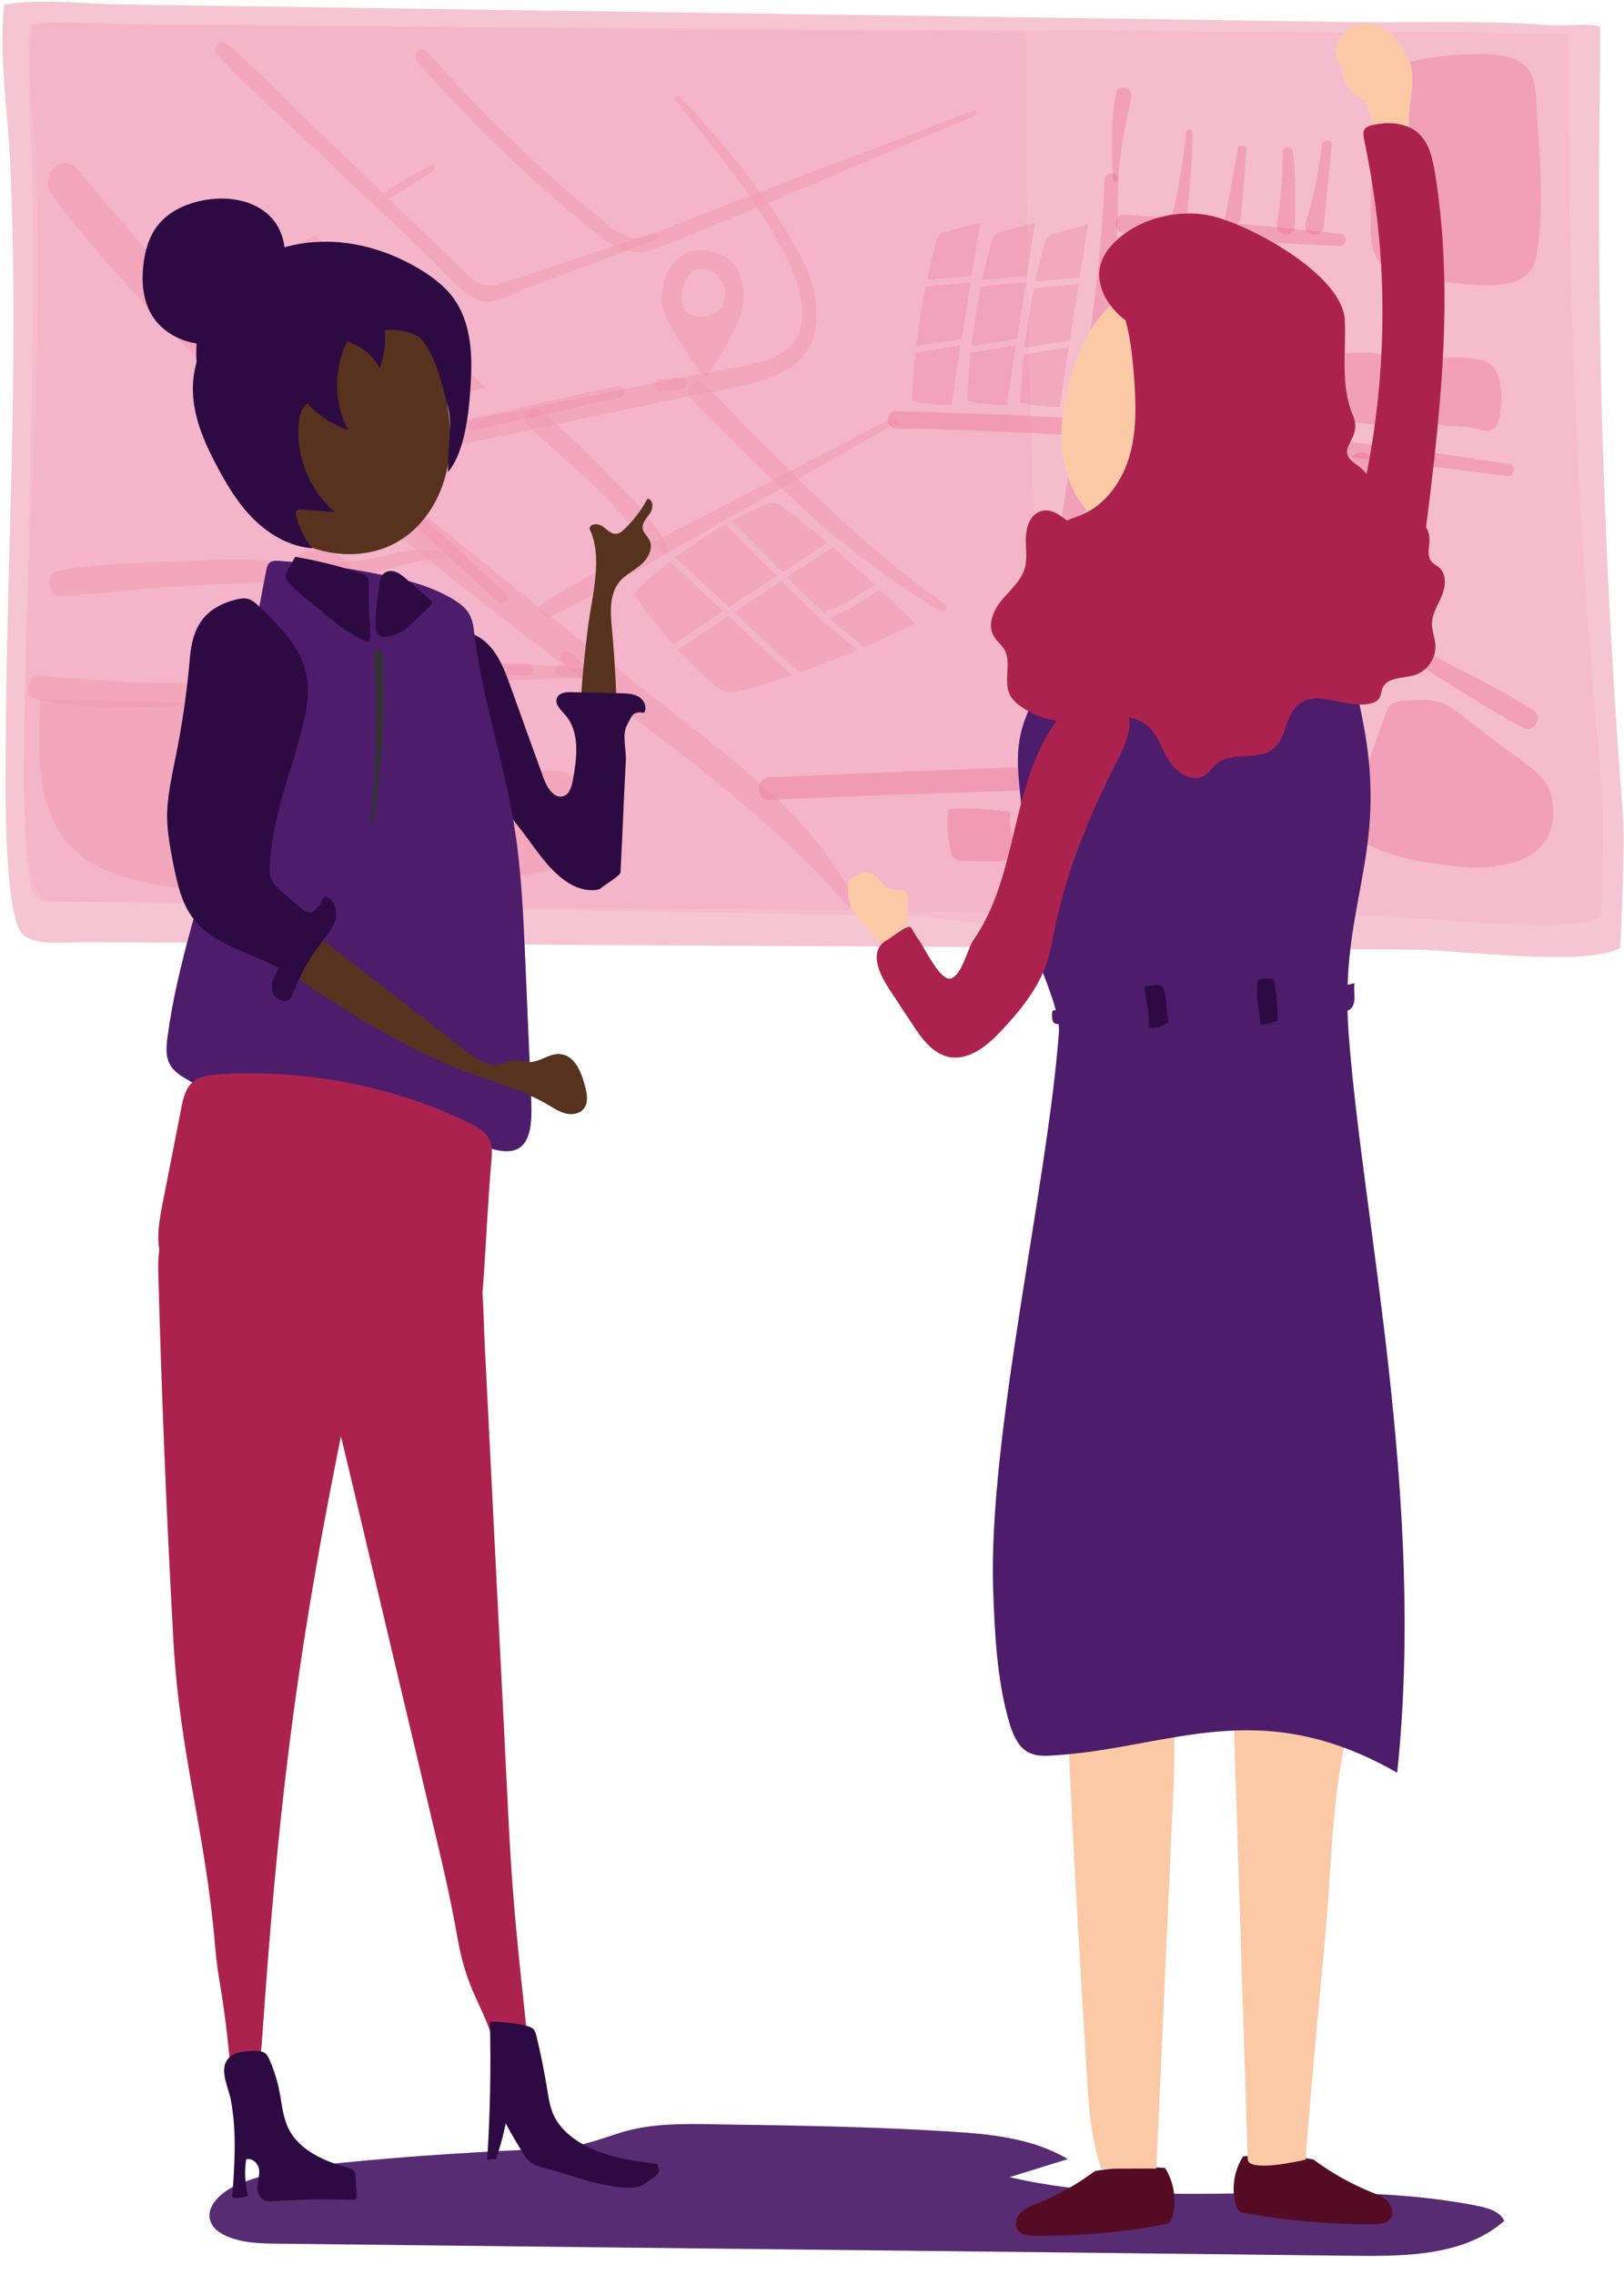 <svg width="362" height="507" viewBox="0 0 362 507" fill="none" xmlns="http://www.w3.org/2000/svg">
<g filter="url(#filter0_d_650_1522)">
<path d="M76.364 477.923C68.362 478.728 60.275 479.702 52.908 482.835C49.351 484.359 45.456 487.831 47.065 491.345C47.658 492.7 49.013 493.589 50.367 494.224C53.924 495.833 57.946 495.918 61.842 495.96C84.155 496.214 106.468 496.468 128.781 496.723C186.575 497.358 244.369 497.993 302.163 498.67C313.807 498.797 326.594 498.543 335.316 490.88C334.342 488.763 331.759 488.043 329.515 487.577C295.22 480.675 259.104 489.101 225.062 481.141C229.381 479.786 233.7 478.474 238.018 477.119C230.228 472.461 220.828 471.53 211.768 470.979C194.451 469.879 177.133 469.625 159.816 469.371C152.576 469.243 144.997 469.074 138.011 471.318C132.888 472.97 128.95 474.494 123.404 474.748C107.611 475.425 91.988 476.357 76.364 477.923Z" fill="#582C73"/>
</g>
<g opacity="0.69">
<g opacity="0.69">
<g opacity="0.69">
<path opacity="0.69" d="M356.693 6.023C356.693 6.023 356.693 13.149 356.619 19.462C355.991 61.404 356.914 103.382 359.314 145.434C360.015 157.58 360.828 169.764 361.788 181.948C362.304 188.409 361.16 211.225 361.16 211.225C353.628 215.508 324.647 211.668 315.011 211.595C299.32 211.521 283.777 211.41 268.381 211.336C193.509 210.93 121.59 210.524 52.44 210.118C41.179 210.044 29.956 210.007 18.843 209.933C14.93 209.896 7.62 210.893 4.998 208.161C1.454 204.469 1.233 181.542 1.233 176.927C1.085 127.527 4.481 84.848 2.229 35.633C1.713 24.299 -0.318 12.3 0.937 1.039C8.949 -0.401 18.88 0.891 27.187 1.002C88.03 1.888 151.052 2.774 216.362 3.697C244.384 4.103 272.812 4.51 301.72 4.916C315.749 5.1 330.48 4.509 344.62 5.543C349.013 5.912 354.847 5.026 356.693 6.023Z" fill="#DE0048" fill-opacity="0.54"/>
</g>
<g opacity="0.69">
<g opacity="0.69">
<g opacity="0.69">
<path opacity="0.69" d="M228.733 7.649C228.733 7.649 228.806 14.369 228.769 20.313C228.696 60.039 229.656 100.061 231.538 140.378C232.092 152.081 232.72 163.859 233.458 175.636C233.827 181.876 233.311 204.028 233.311 204.028C228.474 208.163 209.645 204.249 203.443 204.139C193.327 203.954 183.322 203.806 173.427 203.622C125.654 202.81 80.169 202.071 36.862 201.333C29.848 201.222 22.87 201.111 15.966 200.963C13.529 200.927 8.988 201.813 7.401 199.191C5.222 195.647 5.296 173.975 5.333 169.618C5.665 123.136 8.102 83.225 7.142 37.555C6.921 27.106 5.776 16.03 6.625 5.619C11.536 4.253 17.59 5.324 22.648 5.397C60.048 5.767 99.072 6.136 139.831 6.505C157.441 6.69 175.384 6.837 193.659 7.022C202.557 7.096 211.934 6.431 220.943 7.28C223.859 7.612 227.588 6.69 228.733 7.649Z" fill="#DE0048" fill-opacity="0.54"/>
</g>
<g opacity="0.69">
<path opacity="0.69" d="M17.333 37.739C30.107 53.209 43.361 68.013 57.76 81.895C63.999 87.913 70.423 93.747 76.921 99.469C77.106 99.359 77.327 99.248 77.623 99.174C104.574 93.673 131.562 88.246 158.476 82.819C163.94 81.711 170.217 81.379 175.016 78.166C181.477 73.847 178.523 63.657 175.57 57.86C169.035 44.975 159.584 33.382 150.649 22.491C150.132 21.863 150.908 20.977 151.498 21.568C161.651 32.09 171.62 44.311 178.745 57.565C181.44 62.586 182.658 68.161 181.625 73.773C180.591 79.496 176.087 82.597 171.361 84.258C164.716 86.584 157.406 87.434 150.539 88.91C142.564 90.609 134.626 92.307 126.652 94.005C111.625 97.218 96.562 100.355 81.462 103.494C88.625 109.659 95.861 115.714 103.208 121.659C118.788 134.322 134.663 146.653 150.502 159.132C165.122 170.651 181.255 182.503 190.448 200.188C191.076 201.406 189.636 202.624 188.75 201.627C175.496 186.712 160.728 174.676 145.259 163.009C129.199 150.936 113.213 138.863 97.522 126.347C66.805 101.795 35.977 75.398 11.685 43.683C8.473 39.437 13.863 33.567 17.333 37.739Z" fill="#DE0048" fill-opacity="0.54"/>
</g>
<g opacity="0.69">
<path opacity="0.69" d="M12.83 127.198C19.918 125.758 27.376 125.685 34.575 125.278C42.107 124.872 49.638 124.725 57.207 124.872C64.665 125.02 72.159 125.648 79.58 124.946C86.041 124.355 92.133 121.328 98.704 122.989C99.664 123.248 99.443 124.946 98.483 124.872C91.69 124.355 85.192 127.715 78.546 128.675C71.495 129.672 64.295 129.524 57.17 129.819C50.118 130.115 43.067 130.484 36.015 130.927C28.52 131.407 20.952 132.662 13.421 132.736C10.615 132.736 9.987 127.789 12.83 127.198Z" fill="#DE0048" fill-opacity="0.54"/>
</g>
<g opacity="0.69">
<path opacity="0.69" d="M59.901 154.962C62.965 154.261 65.992 153.264 69.093 152.969C78.471 152.12 87.812 158.064 93.423 166.555C99.072 175.084 101.361 185.828 101.656 196.276C92.98 196.83 84.341 197.347 75.665 197.9C60.713 198.823 45.539 199.746 30.845 196.276C25.307 194.947 19.658 192.879 15.597 188.486C8.103 180.327 8.324 167.22 9.062 155.775C17.923 155.996 26.747 156.218 35.608 156.402C43.73 156.587 51.963 156.772 59.901 154.962Z" fill="#DE0048" fill-opacity="0.54"/>
</g>
<g opacity="0.69">
<path opacity="0.69" d="M95.231 11.527C102.689 20.018 110.552 28.067 118.785 35.709C123.327 39.955 128.052 43.979 132.815 47.893C135.03 49.702 137.208 51.659 139.829 52.693C142.931 53.948 146.881 51.585 149.724 50.44C172.171 41.579 194.729 33.125 217.176 24.596C217.803 24.375 218.062 25.409 217.471 25.667C193.88 35.599 170.325 45.862 146.438 55.314C141.565 57.234 137.725 55.831 133.59 52.582C128.901 48.89 124.36 44.976 119.893 40.989C110.442 32.534 101.507 23.452 93.09 13.852C91.613 12.302 93.828 9.939 95.231 11.527Z" fill="#DE0048" fill-opacity="0.54"/>
</g>
<g opacity="0.69">
<path opacity="0.69" d="M50.372 9.532C57.313 15.402 63.737 22.196 70.346 28.546C77.656 35.561 84.966 42.65 92.276 49.701C95.746 53.061 99.217 56.421 102.687 59.743C105.382 62.328 107.487 64.433 111.142 63.325C113.578 62.587 115.978 61.737 118.378 60.925C127.497 57.861 136.653 54.796 145.809 51.88C146.695 51.584 147.027 53.061 146.178 53.393C136.69 57.085 127.165 60.593 117.603 64.1C114.834 65.134 109.886 68.272 106.748 66.906C102.576 65.134 99.18 60.777 95.857 57.602C88.104 50.218 80.351 42.834 72.598 35.45C64.512 27.771 55.947 20.387 48.379 12.19C47.16 10.824 48.895 8.277 50.372 9.532Z" fill="#DE0048" fill-opacity="0.54"/>
</g>
<g opacity="0.69">
<path opacity="0.69" d="M86.222 42.392C89.434 40.325 92.868 38.627 96.191 36.781C96.855 36.411 97.446 37.482 96.781 37.925C93.569 39.993 90.431 42.208 87.109 44.017C86.112 44.571 85.263 42.983 86.222 42.392Z" fill="#DE0048" fill-opacity="0.54"/>
</g>
<g opacity="0.69">
<path opacity="0.69" d="M157.111 85.662C174.13 102.94 190.707 120.662 210.422 134.47C211.419 135.171 210.57 136.796 209.536 136.168C200.011 130.224 190.67 123.615 182.105 116.084C172.358 107.555 163.276 98.14 154.046 88.947C151.979 86.88 155.043 83.557 157.111 85.662Z" fill="#DE0048" fill-opacity="0.54"/>
</g>
<g opacity="0.69">
<path opacity="0.69" d="M121.074 134.284C133.737 126.568 147.249 120.033 160.319 113.203C173.167 106.483 185.978 99.801 198.826 93.229C199.527 92.86 200.192 94.041 199.49 94.448C186.938 101.647 174.348 108.736 161.722 115.861C148.837 123.135 135.989 130.925 122.698 137.386C120.852 138.235 119.264 135.392 121.074 134.284Z" fill="#DE0048" fill-opacity="0.54"/>
</g>
<g opacity="0.69">
<path opacity="0.69" d="M120.264 91.46C125.691 95.817 130.749 100.764 135.659 105.822C140.163 110.474 146.329 115.901 148.839 122.251C149.098 122.879 148.581 123.507 147.99 123.174C142.747 120.147 138.391 114.129 133.998 109.809C128.755 104.64 123.18 99.915 117.753 95.041C115.833 93.343 118.307 89.909 120.264 91.46Z" fill="#DE0048" fill-opacity="0.54"/>
</g>
<g opacity="0.69">
<path opacity="0.69" d="M8.548 150.678C18.405 151.084 28.152 152.265 38.047 152.154C48.421 152.007 58.758 151.194 69.059 150.308C89.438 148.573 109.781 146.801 130.271 149.016C131.49 149.164 131.526 151.121 130.271 151.157C109.707 151.379 89.475 153.077 69.022 155.145C58.684 156.179 48.347 157.102 37.973 157.434C28.115 157.766 17.556 158.025 7.846 155.736C5.262 155.145 5.964 150.567 8.548 150.678Z" fill="#DE0048" fill-opacity="0.54"/>
</g>
<g opacity="0.69">
<path opacity="0.69" d="M147.545 66.61C147.619 70.006 149.76 73.292 151.643 76.172C152.013 76.726 152.382 77.28 152.714 77.834L153.046 78.35C154.117 80.085 155.557 82.449 157.144 84.036C157.181 84.073 157.218 84.11 157.255 84.11C157.292 84.147 157.366 84.147 157.403 84.147C157.477 84.147 157.587 84.11 157.624 83.999C157.772 83.741 157.957 83.409 158.141 83.113C158.621 82.301 159.138 81.341 159.581 80.676C159.803 80.344 160.024 80.012 160.246 79.68C160.947 78.609 161.685 77.464 162.276 76.246C162.535 75.766 162.756 75.286 163.015 74.806C163.974 72.923 164.897 71.151 165.377 69.01C166.485 64.099 165.156 58.044 159.692 56.346C155.741 55.128 152.972 55.681 150.536 58.229C148.468 60.334 147.471 63.139 147.545 66.61ZM154.523 70.339C152.271 69.711 151.717 67.237 152.013 65.17C152.345 62.438 154.117 59.669 156.738 59.89H156.775C158.067 59.927 159.286 60.629 160.246 61.847C161.279 63.139 161.796 64.727 161.649 66.167C161.501 67.533 160.91 68.64 159.839 69.416C158.215 70.634 155.926 70.745 154.523 70.339Z" fill="#DE0048" fill-opacity="0.54"/>
</g>
<g opacity="0.69">
<path opacity="0.69" d="M61.93 133.62C61.967 137.054 64.108 140.377 65.954 143.33C66.323 143.921 66.693 144.475 66.988 144.992L67.32 145.546C68.391 147.318 69.831 149.718 71.381 151.305C71.418 151.342 71.455 151.379 71.492 151.379C71.529 151.416 71.603 151.416 71.64 151.416C71.714 151.416 71.824 151.379 71.861 151.268C72.009 151.01 72.194 150.678 72.378 150.382C72.858 149.533 73.412 148.61 73.855 147.909C74.076 147.576 74.298 147.207 74.519 146.875C75.258 145.767 75.996 144.623 76.624 143.367C76.882 142.887 77.104 142.37 77.362 141.89C78.359 140.008 79.282 138.198 79.762 136.02C80.907 131.036 79.651 124.907 74.15 123.209C70.163 121.953 67.394 122.544 64.92 125.092C62.89 127.27 61.856 130.113 61.93 133.62ZM68.871 137.386C66.582 136.722 66.102 134.248 66.36 132.143C66.73 129.374 68.538 126.568 71.16 126.79H71.197C72.489 126.827 73.707 127.528 74.667 128.747C75.701 130.039 76.218 131.663 76.07 133.14C75.922 134.543 75.295 135.651 74.224 136.463C72.6 137.682 70.311 137.792 68.871 137.386Z" fill="#DE0048" fill-opacity="0.54"/>
</g>
<g opacity="0.69">
<path opacity="0.69" d="M133.7 188.447C130.193 192.287 125.024 193.542 120.114 194.502C116.828 195.13 113.542 195.721 110.256 196.274C108.632 196.533 106.934 196.792 105.346 196.238C103.463 195.573 101.986 193.875 100.694 192.176C93.532 182.872 88.4 171.686 85.853 159.908C89.323 159.354 93.089 158.874 96.264 160.72C99.254 162.455 101.1 166 103.832 168.252C108.152 171.833 113.948 171.685 119.302 171.612C124.618 171.575 130.599 172.055 134.328 176.375C135.251 177.445 135.989 178.7 136.321 180.14C137.023 183.168 135.657 186.306 133.7 188.447Z" fill="#DE0048" fill-opacity="0.54"/>
</g>
<g opacity="0.69">
<path opacity="0.69" d="M174.386 127.565C170.62 123.726 166.891 119.849 163.051 116.12C165.451 114.828 167.888 113.61 170.361 112.539C171.137 112.207 171.986 111.874 172.835 112.022C173.536 112.17 174.127 112.613 174.718 113.056C178.004 115.603 181.253 118.225 184.428 120.92C181.105 123.209 177.745 125.387 174.386 127.565Z" fill="#DE0048" fill-opacity="0.54"/>
</g>
<g opacity="0.69">
<path opacity="0.69" d="M184.839 137.573C188.974 136.318 192.444 133.623 196.099 131.334C198.757 133.845 201.415 136.355 204 138.976C200.271 140.822 196.468 142.558 192.629 144.219C191.89 143.591 191.189 142.964 190.746 142.631C188.678 141.044 186.648 139.383 184.691 137.61C184.765 137.573 184.802 137.573 184.839 137.573Z" fill="#DE0048" fill-opacity="0.54"/>
</g>
<g opacity="0.69">
<path opacity="0.69" d="M184.432 136.096C184.063 136.207 183.952 136.539 183.989 136.872C181.073 134.213 178.23 131.444 175.461 128.638C178.858 126.423 182.254 124.208 185.651 121.956C188.826 124.651 191.964 127.42 195.028 130.263C191.595 132.478 188.309 134.915 184.432 136.096Z" fill="#DE0048" fill-opacity="0.54"/>
</g>
<g opacity="0.69">
<path opacity="0.69" d="M150.056 143.626C146.881 140.045 143.927 136.242 141.195 132.217C143.78 129.67 146.512 127.307 149.355 125.129C153.342 128.784 157.292 132.476 161.243 136.168C157.514 138.642 153.785 141.115 150.056 143.626Z" fill="#DE0048" fill-opacity="0.54"/>
</g>
<g opacity="0.69">
<path opacity="0.69" d="M162.35 137.204C167.039 141.598 171.728 146.028 176.453 150.422C173.094 151.566 169.697 152.674 166.264 153.671C164.898 154.077 163.495 154.446 162.092 154.188C160.43 153.855 159.027 152.637 157.698 151.456C155.409 149.351 153.194 147.099 151.053 144.773C154.819 142.225 158.584 139.715 162.35 137.204Z" fill="#DE0048" fill-opacity="0.54"/>
</g>
<g opacity="0.69">
<path opacity="0.69" d="M162.459 135.358C158.472 131.629 154.521 127.937 150.497 124.245C154.078 121.513 157.844 119.039 161.757 116.861C165.634 120.59 169.363 124.503 173.166 128.38C169.584 130.706 166.04 133.032 162.459 135.358Z" fill="#DE0048" fill-opacity="0.54"/>
</g>
<g opacity="0.69">
<path opacity="0.69" d="M174.24 129.448C175.237 130.445 176.234 131.441 177.23 132.438C180.479 135.613 183.765 138.789 187.273 141.631C188.602 142.702 189.931 143.773 191.297 144.77C186.94 146.616 182.51 148.314 178.006 149.865C173.169 145.397 168.37 140.893 163.57 136.389C167.151 134.1 170.696 131.774 174.24 129.448Z" fill="#DE0048" fill-opacity="0.54"/>
</g>
<g opacity="0.69">
<path opacity="0.69" d="M52.224 61.481C57.651 65.505 62.746 70.083 67.952 74.44C68.653 75.03 69.355 73.738 68.653 73.147C63.706 69.013 58.833 64.619 53.664 60.742L63.078 56.017C68.284 59.893 73.49 63.991 76.923 69.751C77.403 70.563 78.585 69.862 78.105 69.013C74.708 63.29 69.613 59.155 64.481 55.278L70.204 52.398L85.895 66.391C76.997 71.449 67.25 74.698 58.131 79.276L42.551 66.317L52.224 61.481Z" fill="#DE0048" fill-opacity="0.54"/>
</g>
<g opacity="0.69">
<path opacity="0.69" d="M87.035 67.422L93.459 73.145C89.804 74.733 86.445 77.354 83.343 79.754C78.987 83.113 74.409 86.067 69.794 88.984L59.346 80.308C68.465 75.766 78.212 72.554 87.035 67.422Z" fill="#DE0048" fill-opacity="0.54"/>
</g>
<g opacity="0.69">
<path opacity="0.69" d="M82.419 82.301C86.148 79.421 90.246 75.987 94.713 74.215L108.3 86.325L76.771 94.706L71.085 89.98C74.925 87.581 78.764 85.107 82.419 82.301Z" fill="#DE0048" fill-opacity="0.54"/>
</g>
</g>
<g opacity="0.69">
<g opacity="0.69">
<path opacity="0.69" d="M147.212 87.213C146.547 87.213 145.956 86.733 145.883 86.032C145.809 85.293 146.326 84.629 147.027 84.555C148.578 84.371 150.128 84.223 151.679 84.075C152.417 84.038 153.045 84.555 153.119 85.293C153.193 86.032 152.639 86.659 151.9 86.733C150.387 86.844 148.873 86.992 147.359 87.176C147.322 87.213 147.285 87.213 147.212 87.213Z" fill="#DE0048" fill-opacity="0.54"/>
</g>
<g opacity="0.69">
<path opacity="0.69" d="M111.735 134.395C111.403 134.395 111.107 134.285 110.849 134.063L86.519 111.653C86.002 111.136 85.965 110.323 86.482 109.77C86.999 109.216 87.811 109.216 88.365 109.733L112.658 132.143C113.212 132.66 113.249 133.472 112.732 134.026C112.473 134.248 112.104 134.395 111.735 134.395ZM105.532 95.851C104.942 95.851 104.388 95.445 104.24 94.817C104.093 94.115 104.536 93.377 105.237 93.23L129.05 87.913C131.893 87.285 134.699 86.658 137.541 86.104C138.243 85.956 138.944 86.436 139.092 87.138C139.24 87.839 138.76 88.541 138.058 88.688C135.253 89.242 132.447 89.87 129.641 90.497L105.828 95.814C105.717 95.851 105.606 95.851 105.532 95.851Z" fill="#DE0048" fill-opacity="0.54"/>
</g>
<g opacity="0.69">
<path opacity="0.69" d="M129.785 150.974C129.748 150.974 129.748 150.974 129.711 150.974C128.16 150.863 126.646 150.79 125.096 150.716C124.357 150.679 123.804 150.051 123.841 149.313C123.878 148.574 124.468 148.094 125.244 148.057C125.576 148.057 125.908 148.094 126.203 148.094L125.317 147.282C124.764 146.765 124.727 145.953 125.244 145.399C125.724 144.882 126.573 144.845 127.126 145.325L130.745 148.648C131.151 149.017 131.298 149.645 131.077 150.162C130.781 150.679 130.302 150.974 129.785 150.974Z" fill="#DE0048" fill-opacity="0.54"/>
</g>
<g opacity="0.69">
<path opacity="0.69" d="M91.5 151.638C90.836 151.638 90.245 151.121 90.171 150.419C90.097 149.681 90.651 149.053 91.353 148.979C99.992 148.13 108.815 147.798 117.528 147.872C118.267 147.872 118.857 148.499 118.857 149.201C118.857 149.939 118.267 150.53 117.528 150.53C108.889 150.456 100.176 150.789 91.648 151.638C91.574 151.638 91.537 151.638 91.5 151.638Z" fill="#DE0048" fill-opacity="0.54"/>
</g>
<g opacity="0.69">
<path opacity="0.69" d="M82.639 152.674C81.975 152.674 81.421 152.194 81.31 151.529C81.2 150.791 81.716 150.126 82.455 150.053C84.005 149.868 85.519 149.646 87.07 149.499C87.808 149.425 88.473 149.942 88.547 150.68C88.62 151.419 88.103 152.083 87.365 152.157C85.851 152.342 84.301 152.526 82.787 152.711C82.75 152.637 82.676 152.674 82.639 152.674Z" fill="#DE0048" fill-opacity="0.54"/>
</g>
</g>
</g>
</g>
<g opacity="0.69">
<g opacity="0.69">
<path opacity="0.69" d="M356.693 6.023C356.693 6.023 356.693 13.149 356.619 19.462C355.991 61.404 356.914 103.382 359.314 145.434C360.015 157.58 360.828 169.764 361.788 181.948C362.304 188.409 361.16 211.225 361.16 211.225C353.628 215.508 324.647 211.668 315.011 211.595C299.32 211.521 283.777 211.41 268.381 211.336C193.509 210.93 121.59 210.524 52.44 210.118C41.179 210.044 29.956 210.007 18.843 209.933C14.93 209.896 7.62 210.893 4.998 208.161C1.454 204.469 1.233 181.542 1.233 176.927C1.085 127.527 4.481 84.848 2.229 35.633C1.713 24.299 -0.318 12.3 0.937 1.039C8.949 -0.401 18.88 0.891 27.187 1.002C88.03 1.888 151.052 2.774 216.362 3.697C244.384 4.103 272.812 4.51 301.72 4.916C315.749 5.1 330.48 4.509 344.62 5.543C349.013 5.912 354.847 5.026 356.693 6.023Z" fill="#DE0048" fill-opacity="0.54"/>
</g>
<g opacity="0.69">
<g opacity="0.69">
<g opacity="0.69">
<path opacity="0.69" d="M349.567 7.907C349.567 7.907 349.677 14.627 349.677 20.571C349.603 60.297 351.117 100.318 354.108 140.635C354.957 152.339 355.954 164.116 357.098 175.894C357.689 182.133 356.913 204.286 356.913 204.286C349.456 208.421 320.474 204.47 310.875 204.359C295.295 204.175 279.863 203.99 264.615 203.806C190.961 202.956 120.851 202.144 54.064 201.332C43.246 201.221 32.503 201.073 21.833 200.963C18.104 200.926 11.089 201.812 8.616 199.191C5.256 195.646 5.33 173.974 5.367 169.617C5.81 123.135 9.539 83.224 7.988 37.554C7.619 27.106 5.884 16.03 7.176 5.618C14.744 4.252 24.085 5.36 31.912 5.397C89.543 5.803 149.722 6.209 212.559 6.652C239.694 6.836 267.347 7.021 295.553 7.243C309.287 7.353 323.723 6.652 337.642 7.538C341.998 7.87 347.757 6.984 349.567 7.907Z" fill="#DE0048" fill-opacity="0.54"/>
</g>
<g opacity="0.69">
<path opacity="0.69" d="M17.326 37.736C30.101 53.206 43.355 68.011 57.753 81.893C63.993 87.911 70.416 93.745 76.914 99.467C77.099 99.356 77.32 99.246 77.616 99.172C104.567 93.671 131.555 88.243 158.469 82.816C163.933 81.709 170.21 81.376 175.009 78.164C181.47 73.844 178.517 63.654 175.563 57.858C169.028 44.973 159.577 33.38 150.642 22.488C150.126 21.861 150.901 20.975 151.492 21.565C161.644 32.088 171.613 44.308 178.738 57.563C181.433 62.584 182.652 68.159 181.618 73.771C180.584 79.493 176.08 82.595 171.354 84.256C164.709 86.582 157.399 87.431 150.532 88.908C142.557 90.606 134.619 92.305 126.645 94.003C111.619 97.215 96.555 100.353 81.456 103.491C88.618 109.657 95.854 115.712 103.201 121.656C118.781 134.32 134.656 146.651 150.495 159.13C165.115 170.649 181.249 182.5 190.442 200.185C191.069 201.403 189.629 202.622 188.743 201.625C175.489 186.709 160.721 174.673 145.252 163.007C129.192 150.934 113.206 138.861 97.515 126.345C66.798 101.793 35.971 75.395 11.678 43.681C8.466 39.435 13.856 33.565 17.326 37.736Z" fill="#DE0048" fill-opacity="0.54"/>
</g>
<g opacity="0.69">
<path opacity="0.69" d="M12.823 127.196C19.912 125.756 27.369 125.682 34.569 125.276C42.1 124.87 49.632 124.722 57.2 124.87C64.658 125.018 72.152 125.645 79.573 124.944C86.034 124.353 92.126 121.326 98.698 122.987C99.657 123.245 99.436 124.944 98.476 124.87C91.683 124.353 85.185 127.713 78.539 128.673C71.488 129.669 64.289 129.522 57.163 129.817C50.111 130.112 43.06 130.482 36.008 130.925C28.514 131.405 20.945 132.66 13.414 132.734C10.608 132.734 9.98 127.787 12.823 127.196Z" fill="#DE0048" fill-opacity="0.54"/>
</g>
<g opacity="0.69">
<path opacity="0.69" d="M59.894 154.96C62.958 154.258 65.986 153.261 69.087 152.966C78.465 152.117 87.805 158.061 93.417 166.552C99.066 175.081 101.355 185.825 101.65 196.273C92.974 196.827 84.335 197.344 75.659 197.897C60.706 198.82 45.532 199.743 30.839 196.273C25.301 194.944 19.652 192.876 15.591 188.483C8.096 180.324 8.318 167.217 9.056 155.772C17.917 155.993 26.741 156.215 35.601 156.399C43.723 156.584 51.956 156.769 59.894 154.96Z" fill="#DE0048" fill-opacity="0.54"/>
</g>
<g opacity="0.69">
<path opacity="0.69" d="M95.231 11.524C102.689 20.016 110.552 28.064 118.785 35.707C123.327 39.953 128.052 43.977 132.815 47.89C135.03 49.699 137.208 51.656 139.829 52.69C142.931 53.945 146.881 51.582 149.724 50.438C172.171 41.577 194.729 33.122 217.176 24.594C217.803 24.372 218.062 25.406 217.471 25.665C193.88 35.596 170.325 45.86 146.438 55.311C141.565 57.231 137.725 55.828 133.59 52.579C128.901 48.887 124.36 44.974 119.893 40.986C110.442 32.532 101.507 23.449 93.09 13.85C91.613 12.3 93.828 9.937 95.231 11.524Z" fill="#DE0048" fill-opacity="0.54"/>
</g>
<g opacity="0.69">
<path opacity="0.69" d="M50.372 9.53C57.313 15.4 63.737 22.193 70.346 28.544C77.656 35.558 84.966 42.647 92.276 49.699C95.746 53.059 99.217 56.418 102.687 59.741C105.382 62.325 107.487 64.43 111.142 63.322C113.578 62.584 115.978 61.735 118.378 60.923C127.497 57.858 136.653 54.794 145.809 51.877C146.695 51.582 147.027 53.059 146.178 53.391C136.69 57.083 127.165 60.59 117.603 64.098C114.834 65.131 109.886 68.27 106.748 66.904C102.576 65.132 99.18 60.775 95.857 57.6C88.104 50.216 80.351 42.832 72.598 35.448C64.512 27.768 55.947 20.384 48.379 12.188C47.16 10.822 48.895 8.274 50.372 9.53Z" fill="#DE0048" fill-opacity="0.54"/>
</g>
<g opacity="0.69">
<path opacity="0.69" d="M86.222 42.39C89.434 40.322 92.868 38.624 96.191 36.778C96.855 36.409 97.446 37.48 96.781 37.923C93.569 39.99 90.431 42.205 87.109 44.014C86.112 44.568 85.263 42.981 86.222 42.39Z" fill="#DE0048" fill-opacity="0.54"/>
</g>
<g opacity="0.69">
<path opacity="0.69" d="M157.104 85.66C174.124 102.938 190.701 120.66 210.416 134.468C211.413 135.169 210.563 136.794 209.53 136.166C200.005 130.222 190.664 123.613 182.099 116.082C172.352 107.553 163.27 98.138 154.04 88.945C151.972 86.878 155.037 83.555 157.104 85.66Z" fill="#DE0048" fill-opacity="0.54"/>
</g>
<g opacity="0.69">
<path opacity="0.69" d="M121.074 134.286C133.737 126.57 147.249 120.035 160.319 113.204C173.167 106.485 185.978 99.802 198.826 93.231C199.527 92.861 200.192 94.043 199.49 94.449C186.938 101.649 174.348 108.737 161.722 115.863C148.837 123.136 135.989 130.926 122.698 137.387C120.852 138.237 119.264 135.394 121.074 134.286Z" fill="#DE0048" fill-opacity="0.54"/>
</g>
<g opacity="0.69">
<path opacity="0.69" d="M120.257 91.458C125.684 95.815 130.742 100.762 135.653 105.82C140.157 110.472 146.322 115.899 148.833 122.249C149.091 122.877 148.574 123.505 147.984 123.172C142.741 120.145 138.385 114.127 133.991 109.807C128.749 104.639 123.174 99.913 117.747 95.039C115.827 93.341 118.301 89.907 120.257 91.458Z" fill="#DE0048" fill-opacity="0.54"/>
</g>
<g opacity="0.69">
<path opacity="0.69" d="M8.541 150.679C18.398 151.085 28.145 152.266 38.039 152.156C48.414 152.008 58.751 151.196 69.052 150.31C89.431 148.575 109.774 146.802 130.264 149.017C131.482 149.165 131.519 151.122 130.264 151.159C109.7 151.38 89.468 153.079 69.015 155.146C58.677 156.18 48.34 157.103 37.965 157.435C28.108 157.767 17.549 158.026 7.839 155.737C5.255 155.146 5.956 150.568 8.541 150.679Z" fill="#DE0048" fill-opacity="0.54"/>
</g>
<g opacity="0.69">
<path opacity="0.69" d="M147.544 66.612C147.618 70.008 149.76 73.294 151.642 76.174C152.012 76.728 152.381 77.282 152.713 77.836L153.045 78.352C154.116 80.088 155.556 82.451 157.143 84.038C157.18 84.075 157.217 84.112 157.254 84.112C157.291 84.149 157.365 84.149 157.402 84.149C157.476 84.149 157.586 84.112 157.623 84.001C157.771 83.743 157.956 83.411 158.14 83.115C158.62 82.303 159.137 81.343 159.58 80.678C159.802 80.346 160.023 80.014 160.245 79.682C160.946 78.611 161.685 77.466 162.275 76.248C162.534 75.768 162.755 75.288 163.014 74.808C163.973 72.925 164.896 71.153 165.376 69.012C166.484 64.101 165.155 58.046 159.691 56.348C155.74 55.13 152.971 55.684 150.535 58.231C148.467 60.335 147.471 63.141 147.544 66.612ZM154.522 70.341C152.27 69.713 151.716 67.24 152.012 65.172C152.344 62.44 154.116 59.671 156.737 59.892H156.774C158.066 59.929 159.285 60.631 160.245 61.849C161.278 63.141 161.795 64.729 161.648 66.169C161.5 67.535 160.909 68.642 159.839 69.418C158.214 70.636 155.925 70.747 154.522 70.341Z" fill="#DE0048" fill-opacity="0.54"/>
</g>
<g opacity="0.69">
<path opacity="0.69" d="M61.931 133.621C61.967 137.055 64.109 140.378 65.955 143.331C66.324 143.922 66.693 144.476 66.989 144.993L67.321 145.546C68.391 147.319 69.831 149.718 71.382 151.306C71.419 151.343 71.456 151.38 71.493 151.38C71.529 151.417 71.603 151.417 71.64 151.417C71.714 151.417 71.825 151.38 71.862 151.269C72.01 151.011 72.194 150.678 72.379 150.383C72.859 149.534 73.412 148.611 73.855 147.909C74.077 147.577 74.299 147.208 74.52 146.875C75.258 145.768 75.997 144.624 76.624 143.368C76.883 142.888 77.104 142.371 77.363 141.891C78.36 140.008 79.283 138.199 79.763 136.021C80.907 131.037 79.652 124.908 74.151 123.21C70.163 121.954 67.394 122.545 64.921 125.093C62.89 127.271 61.857 130.114 61.931 133.621ZM68.871 137.387C66.582 136.723 66.102 134.249 66.361 132.144C66.73 129.375 68.539 126.569 71.16 126.791H71.197C72.489 126.828 73.708 127.529 74.668 128.748C75.701 130.04 76.218 131.664 76.071 133.141C75.923 134.544 75.295 135.652 74.225 136.464C72.6 137.683 70.311 137.793 68.871 137.387Z" fill="#DE0048" fill-opacity="0.54"/>
</g>
<g opacity="0.69">
<path opacity="0.69" d="M133.7 188.445C130.193 192.285 125.024 193.54 120.114 194.5C116.828 195.128 113.542 195.718 110.256 196.272C108.632 196.53 106.934 196.789 105.346 196.235C103.463 195.571 101.986 193.872 100.694 192.174C93.532 182.87 88.4 171.683 85.853 159.905C89.323 159.352 93.089 158.872 96.264 160.718C99.254 162.453 101.1 165.997 103.832 168.25C108.152 171.831 113.948 171.683 119.302 171.609C124.618 171.572 130.599 172.052 134.328 176.372C135.251 177.443 135.989 178.698 136.321 180.138C137.023 183.165 135.657 186.304 133.7 188.445Z" fill="#DE0048" fill-opacity="0.54"/>
</g>
<g opacity="0.69">
<path opacity="0.69" d="M174.386 127.563C170.62 123.723 166.891 119.847 163.051 116.118C165.451 114.826 167.888 113.607 170.361 112.536C171.137 112.204 171.986 111.872 172.835 112.019C173.536 112.167 174.127 112.61 174.718 113.053C178.004 115.601 181.253 118.222 184.428 120.917C181.105 123.206 177.745 125.385 174.386 127.563Z" fill="#DE0048" fill-opacity="0.54"/>
</g>
<g opacity="0.69">
<path opacity="0.69" d="M184.831 137.572C188.966 136.317 192.437 133.622 196.092 131.333C198.75 133.843 201.408 136.354 203.992 138.975C200.264 140.821 196.461 142.556 192.621 144.218C191.883 143.59 191.181 142.962 190.738 142.63C188.671 141.042 186.64 139.381 184.684 137.609C184.757 137.572 184.794 137.572 184.831 137.572Z" fill="#DE0048" fill-opacity="0.54"/>
</g>
<g opacity="0.69">
<path opacity="0.69" d="M184.426 136.094C184.057 136.204 183.946 136.537 183.983 136.869C181.066 134.211 178.224 131.442 175.455 128.636C178.851 126.42 182.248 124.205 185.644 121.953C188.819 124.648 191.958 127.417 195.022 130.26C191.588 132.475 188.303 134.912 184.426 136.094Z" fill="#DE0048" fill-opacity="0.54"/>
</g>
<g opacity="0.69">
<path opacity="0.69" d="M150.056 143.623C146.881 140.042 143.928 136.239 141.196 132.215C143.78 129.668 146.512 127.305 149.355 125.126C153.342 128.782 157.293 132.473 161.243 136.165C157.514 138.639 153.785 141.113 150.056 143.623Z" fill="#DE0048" fill-opacity="0.54"/>
</g>
<g opacity="0.69">
<path opacity="0.69" d="M162.35 137.201C167.039 141.595 171.728 146.025 176.453 150.419C173.094 151.563 169.697 152.671 166.264 153.668C164.898 154.074 163.495 154.443 162.092 154.185C160.43 153.853 159.027 152.634 157.698 151.453C155.409 149.348 153.194 147.096 151.053 144.77C154.819 142.223 158.584 139.712 162.35 137.201Z" fill="#DE0048" fill-opacity="0.54"/>
</g>
<g opacity="0.69">
<path opacity="0.69" d="M162.459 135.356C158.472 131.627 154.521 127.935 150.497 124.243C154.078 121.511 157.844 119.037 161.757 116.859C165.634 120.588 169.363 124.501 173.166 128.378C169.584 130.704 166.04 133.03 162.459 135.356Z" fill="#DE0048" fill-opacity="0.54"/>
</g>
<g opacity="0.69">
<path opacity="0.69" d="M174.233 129.45C175.23 130.447 176.227 131.443 177.224 132.44C180.473 135.615 183.758 138.79 187.266 141.633C188.595 142.704 189.924 143.775 191.29 144.772C186.933 146.618 182.503 148.316 177.999 149.866C173.163 145.399 168.363 140.895 163.563 136.391C167.145 134.102 170.689 131.776 174.233 129.45Z" fill="#DE0048" fill-opacity="0.54"/>
</g>
<g opacity="0.69">
<path opacity="0.69" d="M52.217 61.478C57.644 65.502 62.739 70.08 67.945 74.437C68.646 75.027 69.347 73.735 68.646 73.145C63.699 69.01 58.825 64.616 53.657 60.739L63.071 56.014C68.277 59.89 73.482 63.989 76.916 69.748C77.396 70.56 78.577 69.859 78.097 69.01C74.701 63.287 69.606 59.152 64.474 55.275L70.197 52.395L85.887 66.388C76.99 71.446 67.243 74.695 58.124 79.273L42.544 66.314L52.217 61.478Z" fill="#DE0048" fill-opacity="0.54"/>
</g>
<g opacity="0.69">
<path opacity="0.69" d="M87.035 67.421L93.459 73.144C89.804 74.731 86.445 77.352 83.343 79.752C78.987 83.112 74.409 86.066 69.794 88.982L59.346 80.306C68.465 75.765 78.212 72.553 87.035 67.421Z" fill="#DE0048" fill-opacity="0.54"/>
</g>
<g opacity="0.69">
<path opacity="0.69" d="M82.419 82.302C86.148 79.423 90.246 75.989 94.713 74.217L108.3 86.327L76.771 94.708L71.085 89.982C74.925 87.582 78.764 85.108 82.419 82.302Z" fill="#DE0048" fill-opacity="0.54"/>
</g>
</g>
<g opacity="0.69">
<g opacity="0.69">
<path opacity="0.69" d="M147.212 87.211C146.548 87.211 145.957 86.731 145.883 86.029C145.809 85.291 146.326 84.626 147.027 84.553C148.578 84.368 150.129 84.22 151.679 84.073C152.418 84.036 153.045 84.552 153.119 85.291C153.193 86.029 152.639 86.657 151.901 86.731C150.387 86.842 148.873 86.989 147.36 87.174C147.323 87.211 147.286 87.211 147.212 87.211Z" fill="#DE0048" fill-opacity="0.54"/>
</g>
<g opacity="0.69">
<path opacity="0.69" d="M111.735 134.393C111.403 134.393 111.107 134.282 110.849 134.061L86.519 111.65C86.002 111.133 85.965 110.321 86.482 109.767C86.999 109.213 87.811 109.213 88.365 109.73L112.658 132.141C113.212 132.658 113.249 133.47 112.732 134.024C112.473 134.245 112.104 134.393 111.735 134.393ZM105.532 95.848C104.942 95.848 104.388 95.442 104.24 94.815C104.093 94.113 104.536 93.375 105.237 93.227L129.05 87.91C131.893 87.283 134.699 86.655 137.541 86.102C138.243 85.954 138.944 86.434 139.092 87.135C139.24 87.837 138.76 88.538 138.058 88.686C135.253 89.24 132.447 89.867 129.641 90.495L105.828 95.811C105.717 95.848 105.606 95.848 105.532 95.848Z" fill="#DE0048" fill-opacity="0.54"/>
</g>
<g opacity="0.69">
<path opacity="0.69" d="M129.785 150.972C129.748 150.972 129.748 150.972 129.711 150.972C128.161 150.861 126.647 150.787 125.096 150.713C124.358 150.676 123.804 150.049 123.841 149.31C123.878 148.572 124.469 148.092 125.244 148.055C125.576 148.055 125.909 148.092 126.204 148.092L125.318 147.28C124.764 146.763 124.727 145.951 125.244 145.397C125.724 144.88 126.573 144.843 127.127 145.323L130.745 148.646C131.151 149.015 131.299 149.643 131.077 150.159C130.782 150.676 130.302 150.972 129.785 150.972Z" fill="#DE0048" fill-opacity="0.54"/>
</g>
<g opacity="0.69">
<path opacity="0.69" d="M91.5 151.635C90.836 151.635 90.245 151.118 90.171 150.417C90.097 149.679 90.651 149.051 91.353 148.977C99.992 148.128 108.815 147.796 117.528 147.869C118.267 147.869 118.857 148.497 118.857 149.198C118.857 149.937 118.267 150.528 117.528 150.528C108.889 150.454 100.176 150.786 91.648 151.635C91.574 151.635 91.537 151.635 91.5 151.635Z" fill="#DE0048" fill-opacity="0.54"/>
</g>
<g opacity="0.69">
<path opacity="0.69" d="M82.639 152.671C81.975 152.671 81.421 152.191 81.31 151.527C81.2 150.788 81.716 150.124 82.455 150.05C84.005 149.866 85.519 149.644 87.07 149.496C87.808 149.422 88.473 149.939 88.547 150.678C88.62 151.416 88.103 152.081 87.365 152.155C85.851 152.339 84.301 152.524 82.787 152.708C82.75 152.634 82.676 152.671 82.639 152.671Z" fill="#DE0048" fill-opacity="0.54"/>
</g>
</g>
</g>
</g>
<g opacity="0.69">
<path opacity="0.69" d="M199.714 91.641C245.494 92.674 291.201 96.219 336.464 103.418C337.941 103.64 337.608 106.261 336.095 106.076C290.794 100.28 245.384 96.366 199.714 95.443C197.278 95.37 197.278 91.567 199.714 91.641Z" fill="#DE0048" fill-opacity="0.54"/>
</g>
<g opacity="0.69">
<path opacity="0.69" d="M246.231 40.064C246.305 38.107 249.259 38.107 249.259 40.064C249.222 71.077 244.09 101.905 238.81 132.364C238.294 135.355 233.9 134.026 234.306 131.109C238.478 100.834 244.939 70.707 246.231 40.064Z" fill="#DE0048" fill-opacity="0.54"/>
</g>
<g opacity="0.69">
<path opacity="0.69" d="M314.938 92.75C316.599 94.559 318.703 94.522 320.992 94.596C321.731 94.78 322.506 94.928 323.392 94.928C325.312 95.002 327.047 95.039 328.93 95.482C329.89 95.703 331.071 96.183 332.068 95.925C333.582 95.519 334.099 94.042 334.32 92.713C334.948 88.688 335.354 81.563 330.407 80.307C327.379 79.532 324.02 79.606 320.919 79.79C319.146 79.901 316.267 79.754 314.753 80.935C311.873 83.261 312.612 90.239 314.938 92.75Z" fill="#DE0048" fill-opacity="0.54"/>
</g>
<g opacity="0.69">
<path opacity="0.69" d="M309.805 93.893C309.768 94.152 309.694 94.484 309.51 94.669C309.214 94.927 308.771 94.927 308.402 94.853C303.898 94.336 299.357 93.856 294.853 93.34C294.188 93.266 293.45 93.155 293.007 92.638C292.638 92.195 292.601 91.567 292.564 91.014C292.453 87.691 292.675 84.368 293.228 81.119C293.339 80.381 293.561 79.569 294.188 79.199C294.594 78.978 295.074 78.978 295.517 78.978C298.619 79.015 308.144 77.538 310.174 80.011C312.094 82.448 310.248 91.124 309.805 93.893Z" fill="#DE0048" fill-opacity="0.54"/>
</g>
<g opacity="0.69">
<path opacity="0.69" d="M289.205 87.027C288.946 88.688 288.429 90.682 286.842 91.236C286.066 91.494 285.18 91.346 284.368 91.199C282.411 90.829 280.455 90.46 278.498 90.091C278.203 90.017 277.907 89.98 277.686 89.759C277.464 89.5 277.39 89.168 277.39 88.836C277.095 84.959 277.427 81.008 278.35 77.243C280.639 77.28 287.285 77.132 289.057 78.904C290.718 80.603 289.537 84.922 289.205 87.027Z" fill="#DE0048" fill-opacity="0.54"/>
</g>
<g opacity="0.69">
<path opacity="0.69" d="M284.366 148.534C287.467 155.106 295.516 155.955 301.903 154.589C308.105 153.26 313.865 149.124 315.452 142.774C316.56 138.344 315.231 134.578 312.72 131.477C311.428 128.56 308.954 126.234 305.262 125.385C299.318 123.982 290.864 126.677 286.618 131.107C282.446 135.427 281.892 143.254 284.366 148.534ZM308.622 137.421C308.142 146.54 294.519 154.847 289.978 143.771C289.535 142.663 288.538 142.146 287.578 142.073C287.578 141.076 287.652 140.079 287.8 139.119C288.686 134.209 292.673 132.104 297.103 130.923C302.124 129.594 308.954 130.923 308.622 137.421Z" fill="#DE0048" fill-opacity="0.54"/>
</g>
<g opacity="0.69">
<path opacity="0.69" d="M300.869 103.121C301.127 99.983 306.038 99.946 305.816 103.121C305.151 111.354 303.564 119.55 302.973 127.784C302.863 129.187 300.758 129.224 300.795 127.784C300.832 119.587 300.204 111.391 300.869 103.121Z" fill="#DE0048" fill-opacity="0.54"/>
</g>
<g opacity="0.69">
<path opacity="0.69" d="M236.816 130.519C252.802 132.181 268.53 135.024 283.999 139.491C285.808 140.008 285.033 142.555 283.224 142.26C267.829 139.786 252.359 137.756 236.816 136.427C233.051 136.058 233.088 130.113 236.816 130.519Z" fill="#DE0048" fill-opacity="0.54"/>
</g>
<g opacity="0.69">
<path opacity="0.69" d="M171.539 173.233C194.725 172.199 217.91 171.239 241.132 170.464C252.319 170.095 263.543 169.726 274.729 169.43C278.236 169.32 288.795 170.944 291.527 169.024C295.81 166.034 294.776 159.831 295.219 154.736C295.367 152.927 297.988 152.89 298.062 154.736C298.358 160.311 298.616 165.849 298.764 171.424C298.801 172.79 297.619 173.787 296.327 173.861C254.719 175.522 213.111 176.335 171.539 178.218C168.327 178.365 168.327 173.381 171.539 173.233Z" fill="#DE0048" fill-opacity="0.54"/>
</g>
<g opacity="0.69">
<path opacity="0.69" d="M316.412 144.4C324.829 148.942 333.616 153.15 341.738 158.245C344.175 159.759 342.034 163.451 339.486 162.122C331.032 157.692 322.946 152.228 314.787 147.243C312.941 146.136 314.529 143.404 316.412 144.4Z" fill="#DE0048" fill-opacity="0.54"/>
</g>
<g opacity="0.69">
<path opacity="0.69" d="M250.624 47.854C266.684 48.85 282.633 50.401 298.619 52.062C300.317 52.247 300.391 54.868 298.619 54.794C282.596 54.093 266.61 53.318 250.624 51.989C248.003 51.767 247.966 47.669 250.624 47.854Z" fill="#DE0048" fill-opacity="0.54"/>
</g>
<g opacity="0.69">
<path opacity="0.69" d="M248.78 20.753C249.186 18.537 252.619 19.46 252.176 21.675C250.884 27.804 249.629 33.785 249.186 40.062C249.149 40.726 248.189 40.726 248.152 40.062C247.672 33.638 247.635 27.103 248.78 20.753Z" fill="#DE0048" fill-opacity="0.54"/>
</g>
<g opacity="0.69">
<path opacity="0.69" d="M261.032 48.886C262.694 42.536 263.727 36.038 264.392 29.503C264.466 28.617 265.832 28.58 265.832 29.503C265.758 36.149 265.167 42.721 264.392 49.329C264.06 51.803 260.405 51.249 261.032 48.886Z" fill="#DE0048" fill-opacity="0.54"/>
</g>
<g opacity="0.69">
<path opacity="0.69" d="M273.144 47.964C274.178 43.017 275.064 38.069 275.913 33.085C276.098 32.015 277.944 32.236 277.833 33.343C277.464 38.365 277.021 43.386 276.615 48.444C276.393 50.992 272.628 50.475 273.144 47.964Z" fill="#DE0048" fill-opacity="0.54"/>
</g>
<g opacity="0.69">
<path opacity="0.69" d="M285.92 33.97C285.92 32.456 288.099 32.493 288.246 33.97C288.726 39.361 288.911 44.898 288.616 50.326C288.468 53.206 284.222 52.726 284.665 49.809C285.514 44.492 285.957 39.324 285.92 33.97Z" fill="#DE0048" fill-opacity="0.54"/>
</g>
<g opacity="0.69">
<path opacity="0.69" d="M291.011 49.773C292.783 44.013 293.964 38.328 294.629 32.346C294.777 30.943 296.992 30.907 296.881 32.346C296.29 38.328 295.663 44.309 295.072 50.289C294.777 53.391 290.162 52.578 291.011 49.773Z" fill="#DE0048" fill-opacity="0.54"/>
</g>
<g opacity="0.69">
<path opacity="0.69" d="M273.589 89.278C273.515 89.536 273.404 89.831 273.183 90.016C272.961 90.201 272.666 90.237 272.37 90.237C269.158 90.533 265.946 90.422 262.771 89.979C261.848 89.831 260.815 89.61 260.261 88.835C259.818 88.17 259.855 87.358 259.892 86.545C259.965 85.179 260.039 83.813 260.113 82.447C260.261 80.047 260.519 77.389 262.365 75.838C265.023 73.586 271.743 73.919 273.884 76.872C276.062 79.937 274.549 86.139 273.589 89.278Z" fill="#DE0048" fill-opacity="0.54"/>
</g>
<g opacity="0.69">
<g opacity="0.69">
<path opacity="0.69" d="M232.607 54.98C232.829 54.167 233.087 53.318 233.53 52.801C233.9 52.358 234.38 52.211 234.823 52.1C237.37 51.324 239.954 50.66 242.539 50.032C241.911 53.983 241.284 57.933 240.656 61.884C237.333 62.142 234.047 62.364 230.725 62.77C231.315 60.148 231.943 57.564 232.607 54.98Z" fill="#DE0048" fill-opacity="0.54"/>
</g>
<g opacity="0.69">
<path opacity="0.69" d="M238.254 77.354C237.552 81.784 236.888 86.215 236.223 90.645C233.27 90.645 230.353 90.35 227.437 89.722C227.584 86.104 227.843 82.523 228.212 78.942C231.572 78.388 234.894 77.871 238.254 77.354Z" fill="#DE0048" fill-opacity="0.54"/>
</g>
<g opacity="0.69">
<path opacity="0.69" d="M230.463 64.245C233.786 63.839 237.109 63.618 240.468 63.322C239.804 67.531 239.139 71.703 238.475 75.912C235.115 76.429 231.755 76.946 228.396 77.5C228.912 73.032 229.577 68.602 230.463 64.245Z" fill="#DE0048" fill-opacity="0.54"/>
</g>
</g>
<g opacity="0.69">
<g opacity="0.69">
<path opacity="0.69" d="M220.796 54.611C221.018 53.799 221.276 52.95 221.719 52.433C222.089 51.99 222.569 51.842 223.012 51.732C225.559 50.956 228.143 50.292 230.728 49.664C230.1 53.614 229.473 57.565 228.845 61.515C225.522 61.774 222.236 61.995 218.914 62.402C219.504 59.78 220.132 57.159 220.796 54.611Z" fill="#DE0048" fill-opacity="0.54"/>
</g>
<g opacity="0.69">
<path opacity="0.69" d="M226.443 76.987C225.741 81.417 225.077 85.848 224.412 90.278C221.459 90.278 218.542 89.983 215.625 89.355C215.773 85.737 216.032 82.156 216.401 78.574C219.76 78.021 223.083 77.504 226.443 76.987Z" fill="#DE0048" fill-opacity="0.54"/>
</g>
<g opacity="0.69">
<path opacity="0.69" d="M218.652 63.877C221.975 63.471 225.297 63.249 228.657 62.954C227.993 67.163 227.328 71.335 226.664 75.544C223.304 76.061 219.944 76.578 216.584 77.132C217.101 72.664 217.766 68.234 218.652 63.877Z" fill="#DE0048" fill-opacity="0.54"/>
</g>
</g>
<g opacity="0.69">
<g opacity="0.69">
<path opacity="0.69" d="M208.503 54.611C208.724 53.799 208.982 52.95 209.425 52.433C209.795 51.99 210.275 51.842 210.718 51.732C213.265 50.956 215.85 50.292 218.434 49.664C217.806 53.614 217.179 57.565 216.551 61.515C213.228 61.774 209.942 61.995 206.62 62.402C207.21 59.78 207.801 57.159 208.503 54.611Z" fill="#DE0048" fill-opacity="0.54"/>
</g>
<g opacity="0.69">
<path opacity="0.69" d="M214.113 76.985C213.411 81.416 212.747 85.846 212.082 90.277C209.129 90.277 206.212 89.981 203.295 89.354C203.443 85.736 203.701 82.154 204.071 78.573C207.43 78.019 210.79 77.502 214.113 76.985Z" fill="#DE0048" fill-opacity="0.54"/>
</g>
<g opacity="0.69">
<path opacity="0.69" d="M206.359 63.877C209.681 63.471 213.004 63.249 216.364 62.954C215.699 67.163 215.035 71.335 214.37 75.544C211.01 76.061 207.651 76.578 204.291 77.132C204.771 72.664 205.472 68.234 206.359 63.877Z" fill="#DE0048" fill-opacity="0.54"/>
</g>
</g>
<g opacity="0.69">
<path opacity="0.69" d="M323.723 157.802C320.806 155.66 316.856 155.845 313.238 156.103C312.019 156.177 310.727 156.325 309.878 157.174C309.361 157.691 309.066 158.429 308.844 159.131C306.408 165.924 303.971 172.717 301.571 179.511C301.128 180.729 300.722 181.984 300.833 183.239C301.091 185.713 303.38 187.448 305.632 188.556C311.17 191.288 317.447 192.137 323.575 192.949C333.802 194.279 348.127 192.433 346.022 178.403C345.395 174.083 342.367 171.757 339.008 169.358C333.728 165.702 328.855 161.567 323.723 157.802Z" fill="#DE0048" fill-opacity="0.54"/>
</g>
<g opacity="0.69">
<path opacity="0.69" d="M319.366 62.622C314.714 62.401 309.397 61.625 306.961 57.675C305.632 55.496 305.558 52.838 305.521 50.328C305.41 40.064 306.038 29.8 307.33 19.61C307.514 18.318 307.736 16.915 308.622 15.955C309.397 15.106 310.542 14.773 311.649 14.441C318.11 12.669 324.867 11.894 331.549 12.078C334.872 12.189 338.601 12.743 340.631 15.401C342.034 17.247 342.256 19.721 342.403 22.01C343.105 33.197 344.397 45.971 342.514 57.084C340.89 66.573 326.602 62.991 319.366 62.622Z" fill="#DE0048" fill-opacity="0.54"/>
</g>
<g opacity="0.69">
<path opacity="0.69" d="M291.126 190.033C289.834 190.033 288.505 190.033 287.213 190.033C286.806 190.033 286.4 190.033 286.068 189.775C285.773 189.553 285.625 189.147 285.514 188.778C284.739 186.157 284.333 183.424 284.259 180.692C284.148 176.299 291.827 176.779 293.6 179.806C295.593 183.203 296.073 190.033 291.126 190.033Z" fill="#DE0048" fill-opacity="0.54"/>
</g>
<path opacity="0.69" d="M280.418 179.989C277.39 177.516 273.625 178.328 270.228 179.177C266.351 180.137 262.696 179.509 258.746 179.989C258.894 182.241 259.005 184.456 259.152 186.709C259.189 187.225 259.226 187.816 259.558 188.222C260.038 188.813 260.887 188.887 261.626 188.887C263.619 188.887 265.65 188.739 267.644 188.481C267.644 185.933 267.57 183.386 267.311 180.838L270.671 181.097C270.117 183.238 270.819 186.192 271.409 188.296C271.594 188.961 271.889 189.699 272.554 189.994C272.997 190.216 273.551 190.142 274.031 190.105C277.243 189.699 282.411 190.364 283.039 186.524C283.371 184.383 282.042 181.318 280.418 179.989Z" fill="#DE0048" fill-opacity="0.54"/>
<g opacity="0.69">
<path opacity="0.69" d="M247.078 190.366C246.487 190.107 245.897 189.775 245.601 189.184C245.343 188.704 245.306 188.15 245.306 187.597C245.232 185.824 245.158 184.015 245.121 182.243C244.937 176.853 252.727 178.514 254.351 182.169C254.905 183.425 255.976 187.707 255.459 189C254.314 191.879 249.589 191.436 247.078 190.366Z" fill="#DE0048" fill-opacity="0.54"/>
</g>
<g opacity="0.69">
<path opacity="0.69" d="M241.394 191.25C238.182 191.804 234.86 191.693 231.685 190.991C231.389 190.917 231.094 190.844 230.872 190.659C230.651 190.438 230.54 190.105 230.466 189.81C229.617 186.598 229.285 183.275 229.469 179.989C229.506 179.14 239.511 179.066 240.434 179.915C242.465 181.687 241.579 188.776 241.394 191.25Z" fill="#DE0048" fill-opacity="0.54"/>
</g>
<g opacity="0.69">
<path opacity="0.69" d="M225.96 187.783C226.071 188.632 226.182 189.592 225.776 190.368C225.037 191.807 223.044 191.992 221.419 191.955C219.315 191.918 217.173 191.881 215.069 191.844C214.109 191.844 213.039 191.771 212.448 191.032C212.152 190.663 212.005 190.183 211.931 189.703C211.303 186.749 211.082 183.685 211.34 180.658C211.451 179.439 224.336 180.658 225.591 180.953C224.447 182.578 225.702 185.826 225.96 187.783Z" fill="#DE0048" fill-opacity="0.54"/>
</g>
</g>
<path d="M277.108 480.511C282.316 480.088 287.566 480.299 292.731 481.188C296.711 484.152 301.072 486.608 305.645 488.471C307 489.021 308.397 489.529 309.371 490.588C310.345 491.646 310.768 493.382 309.837 494.526C309.032 495.499 307.593 495.584 306.365 495.626C296.754 495.711 287.1 494.907 277.616 493.171C277.066 493.086 276.43 492.959 276.049 492.535C275.711 492.197 275.584 491.731 275.457 491.308C274.44 487.666 275.076 483.644 277.108 480.511Z" fill="#550B23"/>
<path d="M259.702 483.096C254.494 482.672 249.244 482.884 244.079 483.773C240.099 486.737 235.738 489.193 231.165 491.056C229.81 491.607 228.413 492.115 227.439 493.173C226.465 494.232 226.042 495.968 226.973 497.111C227.778 498.085 229.217 498.169 230.445 498.212C240.057 498.296 249.71 497.492 259.194 495.756C259.745 495.671 260.38 495.544 260.761 495.121C261.1 494.782 261.227 494.359 261.354 493.893C262.327 490.252 261.692 486.229 259.702 483.096Z" fill="#550B23"/>
<path d="M238.154 387.955C236.884 359.29 236.08 330.625 236.291 301.918C235.445 292.01 236.8 281.891 240.314 272.576C240.525 271.983 240.78 271.39 241.203 270.967C242.558 269.612 244.844 270.331 246.58 271.051C263.601 278.08 283.67 276.429 299.209 266.521C302.257 271.178 303.146 276.894 303.908 282.441C305.136 291.375 306.449 300.309 306.788 309.285V309.328C306.872 311.275 306.915 313.181 306.872 315.128C306.661 326.306 304.501 337.357 302.808 348.366C301.707 355.564 300.733 362.804 300.648 370.087C300.564 376.057 301.41 381.519 300.055 387.362C296.753 401.758 296.753 417.424 295.356 432.116C293.874 447.867 292.392 463.618 291.164 479.369C291.122 480.004 291.079 480.639 291.037 481.232C290.233 481.443 278.123 484.238 278.123 481.105C277.15 450.492 276.176 419.88 275.202 389.31C274.779 376.438 274.355 363.355 271.095 351.076C260.341 352.134 262.077 387.701 261.653 396.719C260.341 425.554 259.07 454.388 257.758 483.222C253.651 483.222 249.544 483.264 245.479 483.264C243.151 476.574 242.685 469.419 242.261 462.348C240.737 437.536 239.255 412.767 238.154 387.955Z" fill="#FCC9A7"/>
<path d="M287.605 138.48C273.04 139.623 259.11 142.418 246.069 134.796C216.304 169.008 230.954 166.552 227.694 199.917C227.016 206.903 236.543 223.077 236.035 230.106C233.494 264.19 220.2 320.207 221.385 354.419C221.724 363.988 222.232 373.726 224.645 382.702C225.365 385.327 226.297 387.995 227.948 389.562C229.895 391.382 232.394 391.34 234.722 391.171C260.677 389.646 280.407 377.283 311.442 395.024C317.878 334.053 303.694 271.981 300.603 230.106C298.486 201.187 309.622 190.729 303.821 160.836C302.466 153.85 300.9 146.694 297.555 141.232C296.623 139.708 292.643 137.93 294.125 137.633C296.327 137.252 292.855 138.099 287.605 138.48Z" fill="#4D1C6B"/>
<path d="M305.894 27.801C305.767 27.082 305.64 26.404 305.344 25.769C304.582 24.202 305.047 22.932 303.566 22.085C302.084 21.238 300.475 20.18 300.051 18.529C299.924 18.063 301.237 16.454 301.11 15.988C300.813 14.887 298.696 15.141 298.231 14.083C297.088 11.585 297.977 8.409 300.136 6.715C302.295 5.022 305.429 4.81 307.884 6.038C309.662 6.927 311.017 8.494 312.203 10.103C313.007 11.246 313.769 12.432 314.235 13.787C316.056 19.079 312.923 25.049 314.489 30.427C314.701 31.189 314.997 32.12 314.405 32.67C314.193 32.882 313.939 32.967 313.685 33.052C312.584 33.433 307.672 34.957 306.995 33.687C306.572 32.967 306.614 31.654 306.487 30.85C306.233 29.834 306.064 28.817 305.894 27.801Z" fill="#FCC9A7"/>
<path d="M299.246 16.537C299.204 16.241 299.246 15.944 299.246 15.648C299.246 15.479 299.204 15.267 299.246 15.098C299.331 14.547 299.881 14.251 300.389 14.039C300.771 13.912 301.194 13.827 301.575 13.743C301.829 13.7 302.125 13.7 302.337 13.785C302.549 13.87 302.718 13.997 302.845 14.166C303.184 14.505 303.523 14.843 303.861 15.182C304.115 15.436 304.327 15.733 304.496 16.071C304.92 17.003 304.496 18.189 303.734 18.824C303.099 19.374 301.617 20.094 300.813 19.459C300.432 19.162 300.178 18.654 299.924 18.315C299.585 17.807 299.289 17.215 299.246 16.537Z" fill="#FCC9A7"/>
<path d="M239.507 81.321C240.481 78.611 241.624 75.986 243.106 73.531C248.314 65.02 262.37 54.647 272.236 62.141C274.522 63.877 276.173 66.333 277.697 68.788C279.264 71.329 280.704 73.912 281.762 76.664C283.752 81.872 284.387 87.969 283.075 93.473C281.847 98.554 278.756 103.381 275.877 107.657C272.066 113.331 267.24 119.047 260.55 120.656C251.658 122.815 242.301 116.464 238.745 108.038C235.23 99.697 236.458 89.959 239.507 81.321Z" fill="#FCC9A7"/>
<path d="M305.429 101.263C303.27 113.669 299.798 126.033 300.73 138.608C300.941 141.445 301.873 144.875 304.625 145.552C307.165 146.187 309.536 144.028 311.061 141.868C312.839 139.328 314.194 136.533 315.125 133.612C316.226 130.098 316.734 126.456 317.2 122.773C320.799 94.785 324.398 66.374 319.867 38.514C319.317 35.169 318.512 31.612 315.887 29.453C313.601 27.59 310.298 27.167 307.462 27.59C302.931 28.225 303.736 29.241 304.54 33.391C306.022 40.885 307.081 48.464 307.673 56.086C308.774 71.159 308.012 86.359 305.429 101.263Z" fill="#AC224F"/>
<path d="M301.96 219.097C289.301 222.188 276.048 221.553 263.008 222.569C253.693 223.289 244.505 224.898 235.148 225.11C234.978 225.11 234.767 225.11 234.64 225.279C234.513 225.406 234.513 225.576 234.513 225.745C234.386 228.624 235.233 228.285 237.858 228.074C240.398 227.862 242.896 227.693 245.436 227.481C250.433 227.1 255.471 226.719 260.467 226.338C264.32 226.041 268.215 225.745 272.068 225.618C280.875 225.279 289.724 225.787 298.531 225.491C299.378 225.449 300.309 225.406 300.944 224.898C301.749 224.263 301.96 223.162 301.918 222.146C301.918 221.087 301.749 220.071 301.96 219.097Z" fill="#4D1C6B"/>
<path d="M283.875 218.123C284.552 221.171 284.848 224.347 284.764 227.48C283.748 227.777 282.731 228.031 281.715 228.327C281.588 228.369 281.419 228.412 281.292 228.369C281.038 228.285 280.953 227.946 280.953 227.692C280.741 225.321 279.979 222.484 280.233 220.113C280.36 218.843 279.852 218.758 280.826 218.123C281.038 217.953 283.875 218.165 283.875 218.123Z" fill="#2D0A42"/>
<path d="M260.467 227.225C259.917 225.15 260.129 222.864 259.536 220.789C258.985 218.884 257.249 219.604 255.556 219.773C255.471 219.773 255.344 219.816 255.26 219.858C255.175 219.943 255.175 220.07 255.175 220.197C255.175 221.467 255.513 222.695 255.725 223.922C256.022 225.531 256.106 227.183 256.022 228.834C257.334 229.342 258.816 228.665 260.086 227.987C260.213 227.903 260.34 227.86 260.425 227.733C260.51 227.564 260.467 227.394 260.467 227.225Z" fill="#2D0A42"/>
<path d="M193.016 206.478C191.831 205.292 190.561 204.107 189.883 202.583C189.291 201.27 189.121 199.746 189.037 198.306C188.994 197.756 188.952 197.163 189.164 196.655C189.333 196.232 189.672 195.935 190.053 195.639C191.281 194.665 193.017 194.03 194.456 194.707C196.107 195.469 196.827 197.714 198.605 198.179C199.833 198.476 201.4 197.968 202.12 198.984C202.416 199.407 202.416 199.915 202.416 200.423C202.331 204.022 201.527 207.875 203.263 211.051C203.601 211.728 204.067 212.49 203.686 213.125C203.474 213.422 203.136 213.591 202.797 213.761C199.876 214.946 199.241 214.65 197.632 212.194C196.277 210.119 194.71 208.214 193.016 206.478Z" fill="#FCC9A7"/>
<path d="M198.266 220.493C200.002 223.118 201.696 225.701 203.432 228.326C205.464 231.417 207.878 234.762 211.477 235.524C216.007 236.456 220.156 232.941 223.289 229.596C227.523 225.066 231.546 220.112 233.451 214.227C234.213 211.898 234.594 209.485 235.102 207.071C237.77 193.818 243.02 181.201 249.202 169.176C251.022 165.619 252.97 161.216 250.853 157.786C249.032 154.822 244.841 154.145 241.623 155.415C238.405 156.728 236.118 159.522 234.255 162.444C225.279 176.628 226.634 195.555 217.065 209.358C215.584 211.517 214.525 216.979 212.112 217.995C209.698 219.011 206.142 211.22 204.575 209.103C203.982 208.341 203.644 207.41 203.009 206.648C202.373 205.886 198.732 208.934 197.843 209.4C193.186 211.856 196.361 217.614 198.266 220.493Z" fill="#AC224F"/>
<path d="M223.251 133.782C225.156 131.495 227.569 129.505 228.416 126.668C229.051 124.424 228.585 122.053 228.67 119.724C228.755 117.396 229.644 114.771 231.846 113.966C233.963 113.204 235.953 114.474 237.816 115.998C238.832 115.533 239.975 115.194 240.991 114.771C246.58 112.484 250.348 106.937 251.915 101.137C253.481 95.294 253.185 89.154 252.719 83.142C252.381 79.204 251.957 75.182 250.899 71.414C245.733 67.476 242.6 60.786 247.427 55.07C252.889 48.634 263.177 46.136 271.095 48.38C280.367 51.005 299.251 61.633 299.759 71.287C300.098 78.4 298.743 85.894 301.537 92.415C304.035 98.257 297.049 99.74 302.215 103.423C303.273 104.185 304.332 105.032 304.925 106.218C305.644 107.784 305.475 109.774 306.703 110.96C307.296 111.553 308.1 111.807 308.904 112.061C313.181 113.416 318.473 115.575 318.643 120.063C318.685 121.757 318.008 123.62 318.981 124.975C319.489 125.694 320.336 126.033 320.971 126.626C322.538 128.193 322.199 130.818 321.352 132.85C320.506 134.883 319.193 136.83 319.193 139.074C319.193 140.641 319.871 142.165 319.955 143.774C320.125 146.653 318.177 149.49 315.467 150.379C312.884 151.226 309.243 150.803 308.185 153.301C307.846 154.063 307.888 154.994 307.38 155.672C306.957 156.307 306.195 156.603 305.475 156.773C300.098 158.043 293.535 153.47 289.343 157.069C286.464 159.525 286.803 164.479 283.839 166.85C280.41 169.644 274.651 167.316 271.264 170.152C270.248 170.957 269.571 172.143 268.512 172.82C265.802 174.514 262.288 172.227 260.595 169.517C258.901 166.807 258.012 163.505 255.514 161.515C251.026 157.958 244.548 160.583 238.789 160.795C234.894 160.922 230.956 159.779 227.781 157.577C226.68 156.815 225.622 155.926 225.071 154.74C223.589 151.607 225.622 147.542 223.801 144.621C223.208 143.647 222.234 142.927 221.642 141.953C219.948 139.371 221.388 136.068 223.251 133.782Z" fill="#AC224F"/>
<path d="M129.293 165.787C129.336 167.946 129.505 170.275 130.818 172.011C132.13 173.747 135.009 174.425 136.491 172.816C137.38 171.842 137.465 170.36 137.507 169.005C137.677 159.394 137.296 149.74 136.407 140.171C136.068 136.572 135.771 132.549 138.015 129.712C139.328 128.061 141.36 127.172 142.927 125.775C144.536 124.378 145.721 122.049 144.705 120.228C144.239 119.381 143.435 118.746 143.266 117.815C143.012 116.502 144.197 115.444 144.917 114.343C145.679 113.242 145.637 111.252 144.324 111.125C143.012 113.623 141.276 115.867 139.243 117.857C138.693 118.365 138.1 118.916 137.338 118.958C136.153 119.043 135.263 117.942 134.29 117.264C133.316 116.587 131.495 116.629 131.41 117.857C134.501 124.081 131.919 133.058 131.072 139.663C130.013 148.3 129.082 157.022 129.293 165.787Z" fill="#57331F"/>
<path d="M142.418 155.287C141.233 154.567 139.793 154.525 138.396 154.482C134.712 154.398 131.029 154.313 127.388 154.228C126.16 154.186 124.678 154.355 124.17 155.456C123.535 156.811 124.974 158.166 125.948 159.267C129.335 163.078 128.616 168.878 127.684 173.875C127.43 175.272 126.964 176.923 125.652 177.389C123.619 178.108 122.01 175.653 121.248 173.621C118.793 166.846 116.337 160.071 113.924 153.297C112.865 150.375 111.807 147.411 109.944 144.913C102.703 135.259 88.181 143.304 94.108 154.313C100.713 166.507 111.044 177.77 119.174 188.99C122.519 193.563 126.837 198.644 132.469 198.348C133.019 198.305 133.654 198.221 134.035 197.84C134.585 197.331 138.269 195.13 138.311 194.41C138.777 185.688 139.031 178.236 139.497 169.513C139.624 167.015 138.608 163.797 139.751 161.596C140.894 159.394 141.106 158.42 143.562 158.843C144.324 157.7 143.604 156.007 142.418 155.287Z" fill="#2D0A42"/>
<path d="M37.334 231.121C39.493 214.692 45.209 198.984 49.02 182.894C51.814 171.124 53.55 159.099 55.625 147.201C56.768 140.553 58.038 133.906 59.309 127.258C59.435 126.539 59.647 125.692 60.282 125.268C60.791 124.93 61.51 124.93 62.145 124.972C69.682 125.522 77.176 126.496 84.585 127.978C90.301 129.121 96.06 130.561 101.056 133.567C102.411 134.414 103.766 135.388 104.57 136.785C105.374 138.182 105.586 139.834 105.756 141.443C107.618 156.05 112.445 170.15 114.732 184.673C116.214 194.157 116.637 203.726 117.06 213.295C117.484 223.542 117.949 233.746 118.373 243.992C118.627 250.005 118.966 258.134 110.709 256.271C103.596 254.662 96.779 254.789 89.539 254.239C72.9 253.011 56.26 248.946 41.737 240.563C40.298 239.758 38.858 238.827 38.011 237.429C36.868 235.566 37.038 233.28 37.334 231.121Z" fill="#4D1C6B"/>
<path d="M73.787 67.982C78.656 67.347 83.525 66.966 88.436 66.754C93.856 72.174 97.201 79.372 99.022 86.824C100.461 92.794 100.927 99.102 99.53 105.115C98.132 111.127 94.745 116.759 89.58 120.146C81.789 125.269 70.823 124.253 63.244 118.791C55.665 113.287 51.389 104.014 50.669 94.699C50.077 86.866 51.812 78.991 54.776 71.666C60.492 69.379 68.071 68.744 73.787 67.982Z" fill="#57331F"/>
<path d="M113.37 405.866C114.496 427.918 115.924 437.964 118.176 459.93C115.145 459.504 114.279 459.419 111.248 458.994C107.914 446.265 104.277 444.861 101.983 431.877C100.381 422.682 98.216 413.614 96.051 404.547C90.032 379.175 84.014 353.804 77.996 328.39C75.311 317.151 72.67 305.87 68.47 295.058C63.967 283.521 58.598 267.047 74.272 261.598C83.148 258.533 95.185 260.108 101.247 267.557C108.131 276.029 107.525 289.311 108.044 299.485C108.867 316.215 109.733 332.945 110.556 349.675C111.508 368.448 112.461 387.136 113.37 405.866Z" fill="#AC224F"/>
<path d="M76.351 274.325C75.441 272.026 74.272 269.684 72.237 268.279C69.553 266.449 66.046 266.577 62.798 266.832C57.906 267.258 53.013 267.854 48.164 268.705C44.18 269.386 39.894 270.408 37.469 273.601C35.218 276.581 35.174 280.582 35.304 284.286C36.04 311.573 37.166 338.818 38.681 366.063C40.11 391.051 45.782 408.292 47.904 433.195C48.727 442.859 49.419 441.241 51.238 459.163C51.368 460.567 51.238 459.759 51.844 460.525C52.19 460.312 52.58 460.184 53.056 460.142C54.702 460.057 54.399 461.462 56.044 461.376C56.434 461.334 56.737 461.419 57.04 461.504C57.776 459.716 58.209 457.375 58.382 454.948C61.759 405.95 65.569 372.406 75.182 324.131C78.516 307.614 82.412 290.075 76.351 274.325Z" fill="#AC224F"/>
<path d="M109.56 258.319C109.69 256.829 109.776 255.254 109.084 253.892C108.174 252.061 106.183 250.954 104.278 250.06C87.261 241.887 67.777 238.183 48.683 239.418C46.821 239.546 44.873 239.759 43.401 240.78C41.409 242.185 40.846 244.654 40.413 246.91C39.028 254.062 37.599 261.214 36.213 268.323C35.261 273.091 34.438 278.284 36.992 282.499C38.421 284.84 40.759 286.585 43.097 288.118C58.165 297.824 78.255 301.485 96.138 297.526C102.935 295.993 107.092 293.652 107.655 286.883C108.348 277.348 108.737 267.812 109.56 258.319Z" fill="#AC224F"/>
<path d="M39.634 276.582C40.976 276.582 42.448 276.326 44.094 275.858C46.865 275.049 48.943 273.943 50.458 272.453C52.883 270.154 54.009 266.876 55.005 264.024C56.737 259 58.728 253.296 58.382 247.592L57.386 247.634C57.689 253.168 55.914 258.83 54.052 263.726C52.883 266.791 51.498 270.409 49.766 271.771C48.207 273.006 46.388 274.155 43.791 274.921C40.803 275.815 38.422 275.816 36.473 275.007L36.084 275.901C37.166 276.369 38.335 276.582 39.634 276.582Z" fill="#AC224F"/>
<path d="M106.572 281.349L107.179 280.626C103.758 277.859 101.247 273.474 100.121 268.281C99.082 263.47 99.212 258.447 99.558 253.722L98.562 253.637C98.259 258.447 98.086 263.556 99.168 268.451C100.338 273.857 102.979 278.455 106.572 281.349Z" fill="#AC224F"/>
<path d="M45.379 69.76C46.479 67.135 48.173 64.763 50.205 62.731C55.709 57.184 63.458 54.136 71.291 53.882C79.081 53.585 86.872 55.956 93.561 59.979C96.483 61.757 99.277 63.874 101.225 66.626C104.739 71.623 105.29 78.101 104.993 84.198C104.697 90.21 103.977 100.33 99.87 105.199C99.743 98.89 101.013 94.783 99.743 90.21C98.304 85.002 97.415 80.091 94.154 75.772C92.842 74.036 87.888 73.147 85.771 73.612C86.025 76.449 85.644 79.371 84.628 82.039C81.791 76.365 74.508 74.417 68.2 75.179C65.067 75.56 61.891 76.492 59.393 78.482C55.159 81.869 53.677 87.67 53.677 93.047C53.677 98.467 54.947 103.759 55.117 109.179C51.052 107.485 49.062 102.913 47.75 98.721C46.818 95.757 45.971 92.751 45.294 89.745C43.727 83.182 42.754 76.026 45.379 69.76Z" fill="#2D0A42"/>
<path d="M31.955 59.047C32.294 55.956 33.183 52.78 35.088 50.325C37.629 46.98 41.82 45.201 45.969 44.524C50.246 43.846 54.903 44.355 58.46 46.768C68.706 53.712 61.762 71.41 52.193 75.56C45.588 78.439 36.824 75.941 33.479 69.59C31.828 66.414 31.532 62.646 31.955 59.047Z" fill="#2D0A42"/>
<path d="M82.171 130.223C82.171 129.546 82.129 128.826 81.663 128.36C81.367 128.064 80.986 127.937 80.605 127.81C75.778 126.158 70.824 124.93 65.786 124.083C65.193 125.142 64.643 126.243 64.05 127.301C63.838 127.683 63.669 128.063 63.669 128.444C63.669 128.91 63.965 129.291 64.262 129.63C65.659 131.366 67.395 132.806 69.131 134.161C72.857 137.082 77.641 141.57 82.171 143.094C82.849 141.486 82.299 138.522 82.256 136.701C82.214 134.584 82.214 132.425 82.171 130.223Z" fill="#2D0A42"/>
<path d="M84.623 129.967C84.75 129.247 84.877 128.442 85.385 127.934C86.062 127.214 87.206 127.087 88.179 127.426C89.111 127.765 89.915 128.442 90.635 129.077C92.413 130.644 94.234 132.211 96.012 133.777C96.139 133.862 96.266 133.989 96.309 134.158C96.393 134.455 96.139 134.751 95.928 134.963C94.657 136.233 93.345 137.461 92.032 138.689C91.016 139.663 89.958 140.636 88.687 141.187C86.105 142.288 83.776 142.499 83.734 139.366C83.691 136.233 84.157 133.015 84.623 129.967Z" fill="#2D0A42"/>
<path d="M85.434 152.322C85.815 162.568 84.587 172.773 83.359 182.934C83.317 183.358 82.766 183.866 82.639 183.485C83.274 177.557 83.655 171.587 83.782 165.617C83.909 160.409 83.867 155.244 83.613 150.036C83.571 149.316 82.681 143.854 84.629 144.997C85.73 145.632 85.391 151.052 85.434 152.322Z" fill="#333333"/>
<path d="M116.891 451.3C117.655 451.467 118.418 451.676 118.876 452.134C119.283 452.509 119.385 453.051 119.538 453.509C120.505 457.509 121.319 461.551 121.981 465.593C122.286 467.551 122.591 469.551 123.457 471.426C125.289 475.301 129.564 478.135 134.246 479.76C137.961 481.052 141.931 481.635 145.85 482.135C147.122 482.302 146.23 482.26 146.841 483.302C147.503 484.427 144.74 485.744 143.773 486.577C142.144 487.994 138.18 487.468 135.839 487.052C129.325 485.843 128.393 484.927 122.032 483.302C120.556 482.927 118.978 482.51 117.909 481.552C117.349 481.052 116.993 480.468 116.637 479.885C115.263 477.676 113.94 475.426 112.718 473.135C112.209 475.843 111.446 478.551 110.53 481.218C109.919 481.052 109.206 481.052 108.596 481.302C109.257 471.051 109.461 460.759 109.206 450.509C111.802 450.509 114.398 450.759 116.891 451.3Z" fill="#2D0A42"/>
<path d="M103.72 234.083C92.966 225.784 82.211 217.443 71.499 209.144C70.949 208.721 70.398 208.298 69.721 208.255C68.705 208.17 67.858 208.975 67.18 209.779C66.122 210.965 65.106 212.32 64.979 213.929C64.767 216.723 67.392 218.84 69.763 220.365C80.645 227.478 91.822 234.295 104.016 238.867C110.156 241.154 116.549 242.89 122.18 246.192C123.45 246.954 124.721 247.801 126.16 248.14C127.6 248.479 129.293 248.182 130.182 246.997C131.199 245.684 130.86 243.779 130.436 242.17C129.632 238.952 128.108 235.099 124.805 234.887C122.985 234.76 121.503 235.777 119.851 236.327C117.777 237.047 117.142 236.412 115.236 236.285C113.458 236.158 112.273 237.216 110.41 237.258C107.869 237.301 105.668 235.565 103.72 234.083Z" fill="#57331F"/>
<path d="M39.07 169.09C38.223 173.409 37.207 177.77 37.249 182.173C37.292 185.518 37.927 188.863 38.562 192.166C39.451 196.612 40.383 201.227 43.177 204.826C47.707 210.627 55.752 212.109 62.103 215.792C61.214 217.316 60.325 219.01 60.663 220.746C61.002 222.482 63.288 223.795 64.559 222.609C64.982 222.228 65.194 221.635 65.405 221.127C66.972 217.147 69.089 213.379 71.714 209.949C72.942 208.34 74.339 206.731 74.805 204.741C75.271 202.751 74.424 200.296 72.476 199.745C70.867 201.396 72.307 200.677 70.698 202.328C70.359 202.709 69.978 203.09 69.47 203.217C68.539 203.471 67.607 202.794 66.845 202.159C65.575 201.058 64.305 199.957 63.034 198.898C62.018 198.051 61.002 197.12 60.494 195.934C60.071 194.918 60.071 193.733 60.155 192.632C60.917 180.522 65.067 172.139 67.819 160.326C68.581 157.023 68.962 153.594 68.284 150.291C67.014 144.236 62.357 139.578 57.954 135.302C57.149 134.54 56.302 133.693 55.202 133.439C54.355 133.227 53.423 133.397 52.534 133.609C45.336 135.514 42.923 139.833 42.33 146.565C41.695 154.102 40.594 161.638 39.07 169.09Z" fill="#2D0A42"/>
<path d="M77.596 95.839C74.167 94.653 71.033 92.579 68.535 89.911C67.223 90.8 66.799 92.536 66.63 94.145C65.868 101.597 68.959 109.303 74.675 114.13C72.219 113.919 69.763 113.749 67.308 113.538C66.926 113.495 66.461 113.495 66.207 113.749C65.826 114.088 65.91 114.681 66.037 115.147C66.715 117.729 67.943 120.143 69.636 122.175C64.767 121.836 60.279 119.296 56.765 115.909C53.293 112.521 50.71 108.33 48.424 104.011C46.138 99.734 44.063 95.204 43.301 90.419C42.538 85.635 43.131 80.427 45.883 76.404C49.144 71.578 54.944 69.079 60.618 67.809C64.132 67.005 67.816 66.624 71.33 67.386C73.489 67.852 77.342 69.164 78.443 71.323C79.628 73.61 77.215 75.981 76.453 78.225C74.378 83.941 74.759 90.504 77.596 95.839Z" fill="#2D0A42"/>
<path d="M62.204 465.642C62.842 468.733 63.024 471.951 64.527 474.745C66.942 479.191 72.273 481.605 77.421 483.002C77.968 483.171 78.56 483.341 78.924 483.764C79.198 484.103 79.243 484.569 79.243 484.992C79.335 486.432 79.426 487.829 79.517 489.269C79.517 489.48 79.562 489.734 79.426 489.904C79.198 490.2 78.788 490.2 78.378 490.2C72.683 489.988 67.033 490.073 61.338 490.496C60.472 490.581 59.516 490.623 58.741 490.2C57.602 489.565 57.283 488.125 57.42 486.898C57.557 485.67 57.967 484.399 57.693 483.172C57.42 481.944 56.144 480.8 54.869 481.181C54.459 483.891 54.595 486.686 55.279 489.353C54.14 489.734 52.955 489.861 51.77 489.692C52.272 482.452 52.818 475.127 51.452 467.929C50.996 465.431 49.173 461.959 50.358 459.503C51.452 457.216 54.322 457.09 56.645 457.005C59.47 456.92 59.652 457.936 60.609 460.265C61.293 462.043 61.839 463.822 62.204 465.642Z" fill="#2D0A42"/>
<defs>
<filter id="filter0_d_650_1522" x="42.691" y="469.306" width="296.625" height="37.384" filterUnits="userSpaceOnUse" color-interpolation-filters="sRGB">
<feFlood flood-opacity="0" result="BackgroundImageFix"/>
<feColorMatrix in="SourceAlpha" type="matrix" values="0 0 0 0 0 0 0 0 0 0 0 0 0 0 0 0 0 0 127 0" result="hardAlpha"/>
<feOffset dy="4"/>
<feGaussianBlur stdDeviation="2"/>
<feComposite in2="hardAlpha" operator="out"/>
<feColorMatrix type="matrix" values="0 0 0 0 0.175 0 0 0 0 0.039 0 0 0 0 0.258 0 0 0 0.2 0"/>
<feBlend mode="normal" in2="BackgroundImageFix" result="effect1_dropShadow_650_1522"/>
<feBlend mode="normal" in="SourceGraphic" in2="effect1_dropShadow_650_1522" result="shape"/>
</filter>
</defs>
</svg>
